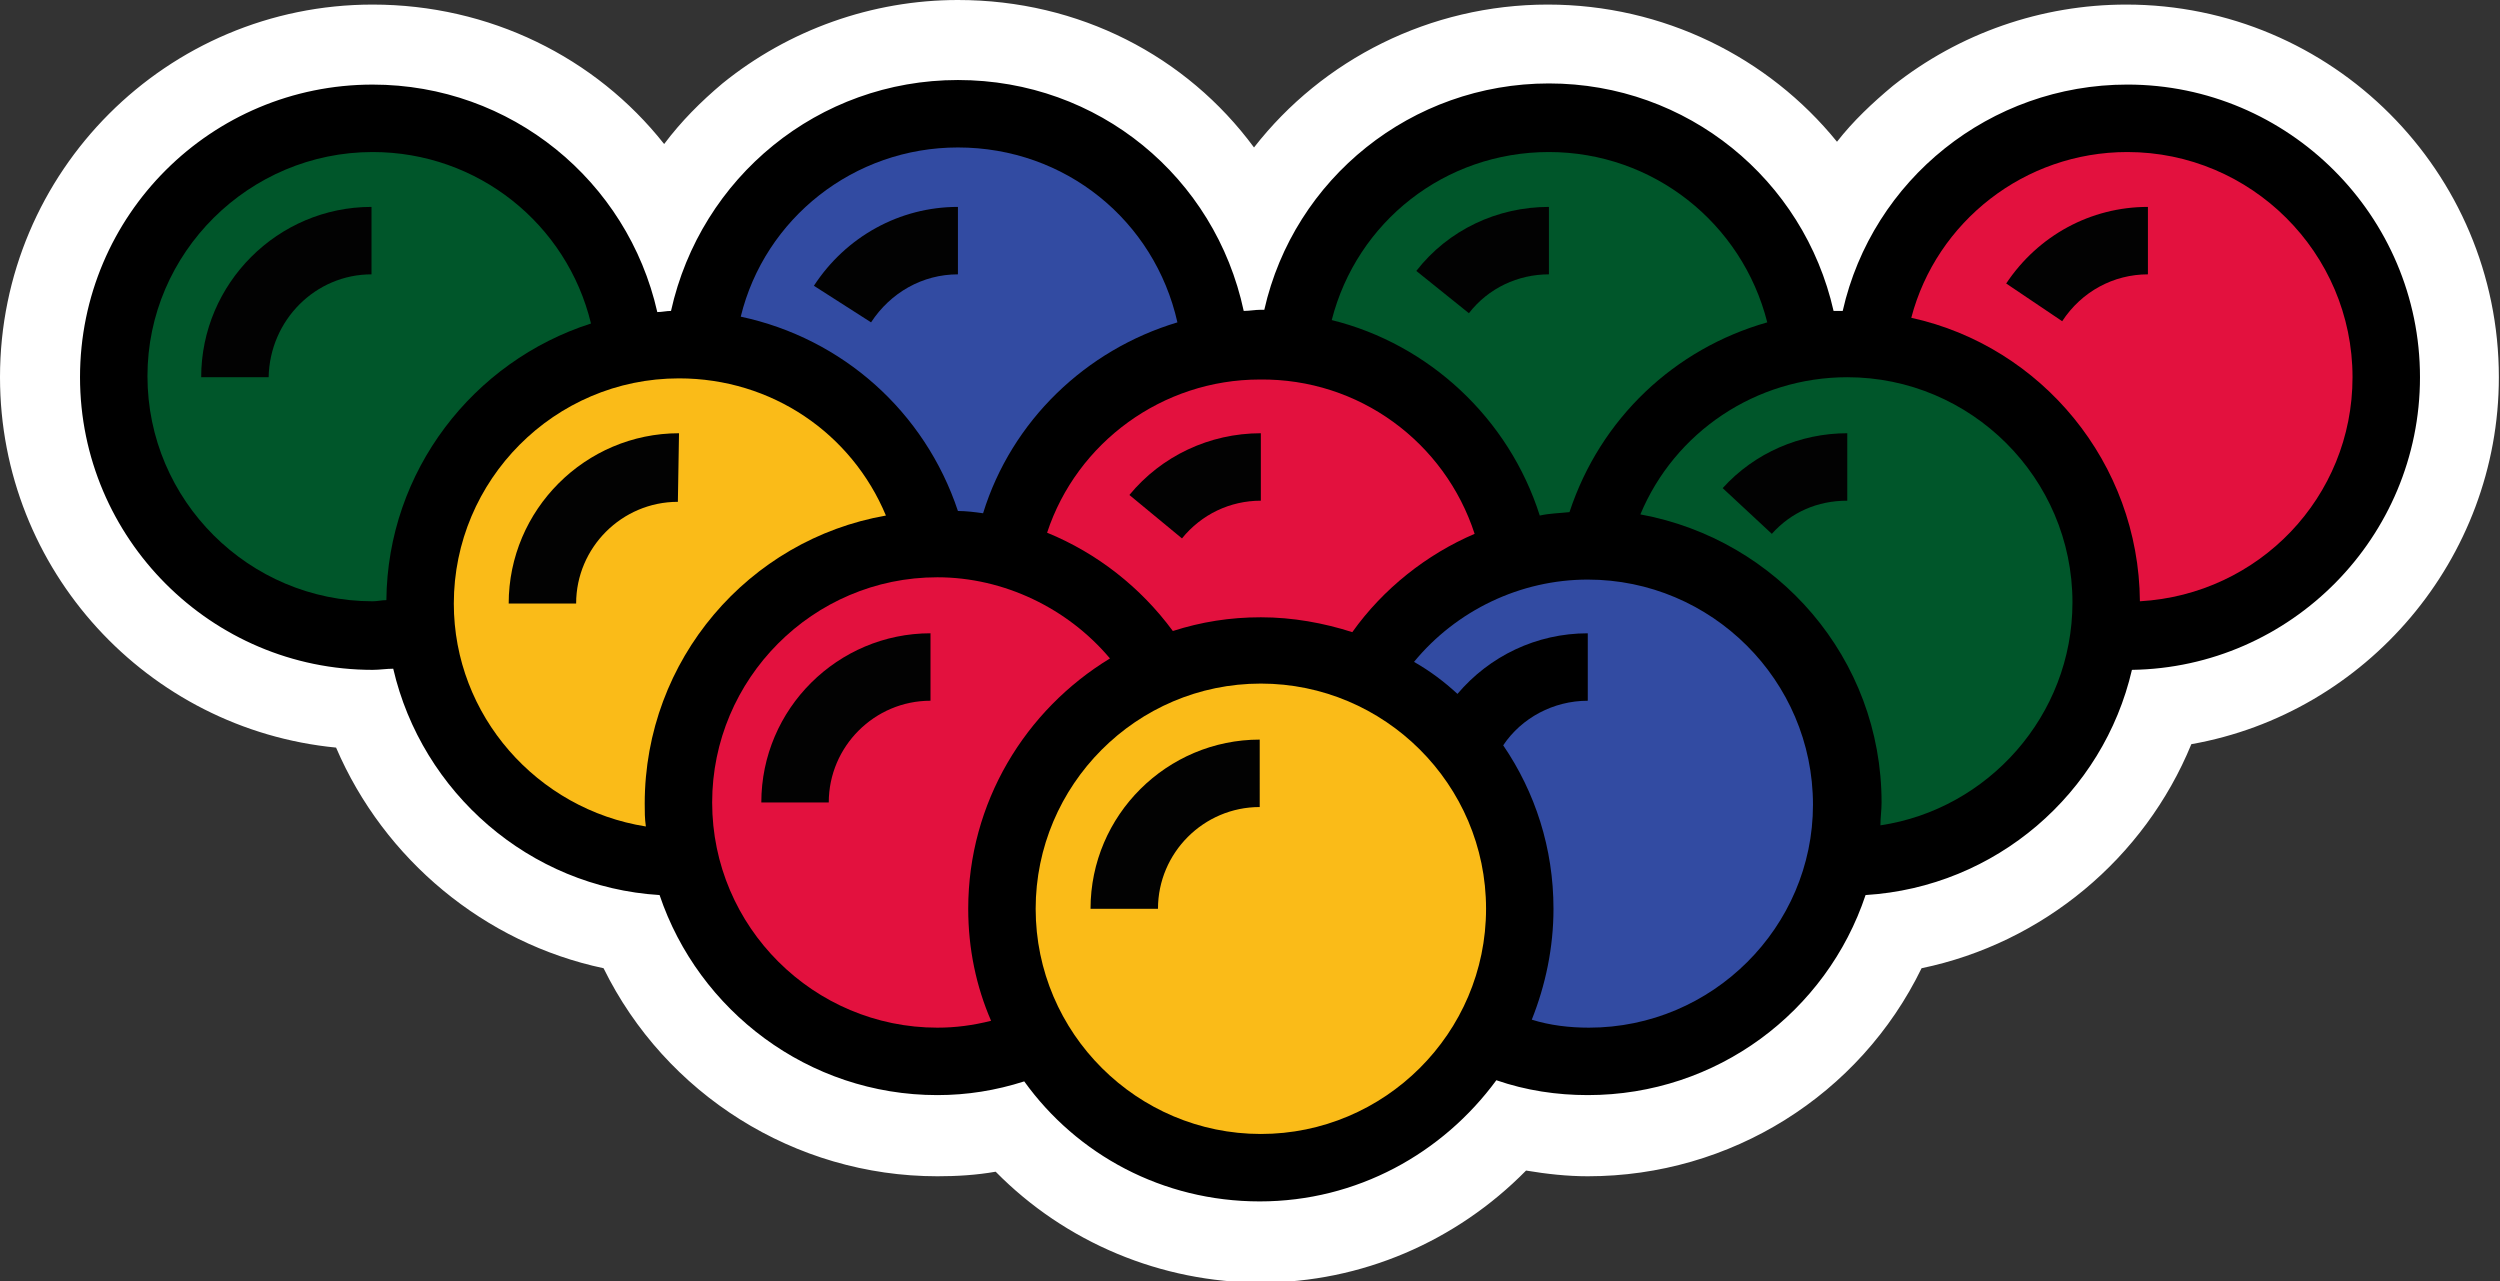 <svg version="1.1" id="图层_1" x="0px" y="0px" width="218.7px" height="112.1px" viewBox="0 0 218.7 112.1" enable-background="new 0 0 218.7 112.1" xml:space="preserve" xmlns="http://www.w3.org/2000/svg" xmlns:xlink="http://www.w3.org/1999/xlink" xmlns:xml="http://www.w3.org/XML/1998/namespace">
  <rect x="0" y="0" width="218.7" height="112.1" fill="#333333" stroke="none"/>
  <path d="M186.1,4.9c-10.866,0-20.7,6.421-25.292,15.916C156.226,11.263,146.384,4.8,135.5,4.8c-11.475,0-21.468,6.755-25.788,16.931
	C105.442,11.374,95.406,4.5,83.8,4.5c-11.396,0-21.278,6.627-25.675,16.671C53.579,11.362,43.766,4.9,32.6,4.9
	C17.105,4.9,4.5,17.506,4.5,33c0,15.466,12.559,28.054,28.014,28.1c3.26,10.475,12.497,18.214,23.383,19.544
	C60.143,91.271,70.432,98.3,82,98.3c2.269,0,4.549-0.285,6.689-0.83c5.388,6.373,13.306,10.13,21.511,10.13
	c8.434,0,16.226-3.709,21.636-10.236C134.302,98,136.583,98.3,138.9,98.3c11.533,0,21.822-7.029,26.098-17.655
	c10.944-1.333,20.227-9.119,23.443-19.638C202.809,59.817,214.2,47.633,214.2,33C214.2,17.506,201.594,4.9,186.1,4.9z"/>
  <path fill="#FFFFFF" d="M83.8,7c12.3,0,22.5,8.5,25,20.2c0.5,0,1-0.101,1.5-0.101c0.101,0,0.201,0,0.301,0
	c2.6-11.5,12.9-19.8,24.9-19.8c12.1,0,22.299,8.4,24.899,19.9c0.3,0,0.5,0,0.8,0c2.6-11.5,12.9-19.801,24.9-19.801
	c14.1,0,25.6,11.5,25.6,25.601c0,14-11.3,25.399-25.199,25.6c-2.5,10.8-11.9,19-23.301,19.7c-3.4,10.2-13,17.5-24.3,17.5
	c-2.7,0-5.399-0.4-8-1.3c-4.7,6.399-12.2,10.6-20.7,10.6c-8.5,0-16-4.1-20.6-10.5c-2.5,0.8-5,1.2-7.6,1.2
	c-11.3,0-20.9-7.4-24.3-17.5c-11.4-0.7-20.8-9-23.3-19.8c-0.6,0-1.2,0.1-1.8,0.1C18.5,58.6,7,47.1,7,33C7,18.8,18.5,7.4,32.6,7.4
	c12.1,0,22.3,8.4,24.9,19.9c0.4,0,0.8-0.1,1.2-0.1C61.3,15.5,71.6,7,83.8,7 M83.8,0C76.3,0,69,2.6,63.2,7.3
	c-1.9,1.6-3.6,3.3-5.1,5.3C52.1,5,42.8,0.4,32.6,0.4C14.6,0.4,0,15,0,33C0,49.9,12.9,63.8,29.4,65.4C33.6,75.2,42.4,82.5,52.8,84.7
	C58.2,95.7,69.5,102.9,82,102.9c1.7,0,3.4-0.1,5.1-0.399c6.1,6.2,14.5,9.7,23.199,9.7c8.801,0,17.101-3.601,23.201-9.801
	c1.799,0.301,3.6,0.5,5.399,0.5c12.5,0,23.8-7.1,29.2-18.199c10.6-2.2,19.5-9.601,23.6-19.601C207,62.4,218.6,48.9,218.6,33
	C218.6,15,204,0.4,186,0.4c-7.4,0-14.601,2.5-20.4,7.101c-1.801,1.5-3.5,3.1-4.9,4.899c-6-7.399-15.199-12-25.3-12
	c-10.3,0-19.7,4.801-25.7,12.5C103.8,4.9,94.4,0,83.8,0L83.8,0z" class="color c1"/>
  <g>
    <path fill="#FABB18" d="M39.7,52.8c0-10.8,8.8-19.7,19.7-19.7c8.1,0,15.1,4.8,18.1,12C65.5,47.2,56.4,57.7,56.4,70.3
		c0,0.7,0,1.3,0.1,2C47,70.8,39.7,62.6,39.7,52.8z" class="color c2"/>
    <path fill="#E3113E" d="M82,89.9c-10.8,0-19.7-8.8-19.7-19.699c0-10.801,8.8-19.7,19.7-19.7c5.8,0,11.4,2.7,15.1,7.1
		C89.7,62.1,84.7,70.2,84.7,79.5c0,3.5,0.7,6.8,2,9.8C85.1,89.7,83.6,89.9,82,89.9z" class="color c3"/>
    <path fill="#E3113E" d="M129,46.7c-4.201,1.8-8,4.8-10.701,8.6c-2.5-0.8-5.199-1.3-8-1.3c-2.699,0-5.199,0.399-7.699,1.2
		C99.8,51.4,96,48.4,91.6,46.6C94.2,38.7,101.7,33.2,110.2,33.2C118.9,33.1,126.4,38.7,129,46.7z" class="color c3"/>
    <path fill="#FABB18" d="M110.299,99.2C99.5,99.2,90.6,90.4,90.6,79.5c0-10.8,8.8-19.7,19.699-19.7C121.1,59.8,130,68.6,130,79.5
		C130,90.4,121.1,99.2,110.299,99.2z" class="color c2"/>
    <path fill="#324BA2" d="M139,89.9c-1.701,0-3.4-0.199-5-0.699c1.199-3,1.899-6.301,1.899-9.7c0-5.3-1.601-10.2-4.399-14.3
		c1.6-2.4,4.399-3.9,7.399-3.9v-5.9c-4.5,0-8.601,2-11.399,5.301c-1.201-1.101-2.4-2-3.801-2.801c3.7-4.5,9.301-7.199,15.2-7.199
		c10.8,0,19.7,8.8,19.7,19.699C158.6,81.1,149.799,89.9,139,89.9z" class="color c4"/>
    <path fill="#00562A" d="M164.5,72.2c0-0.7,0.1-1.301,0.1-2c0-12.601-9.1-23-21.1-25.2c3-7.2,10.1-12,18.1-12
		c10.8,0,19.699,8.8,19.699,19.7C181.299,62.6,173.9,70.8,164.5,72.2z" class="color c5"/>
    <path fill="#E3113E" d="M186.1,13.3c10.8,0,19.699,8.8,19.699,19.7c0,10.5-8.199,19-18.6,19.6c-0.1-12.1-8.6-22.3-20-24.8
		C169.4,19.4,177.1,13.3,186.1,13.3z" class="color c3"/>
    <path fill="#00562A" d="M135.5,13.3c9.1,0,16.899,6.2,19.1,14.9c-8.1,2.3-14.6,8.399-17.301,16.6c-0.899,0.1-1.699,0.1-2.6,0.3
		C132,36.6,125,30.1,116.5,28C118.7,19.4,126.4,13.3,135.5,13.3z" class="color c5"/>
    <path fill="#324BA2" d="M83.8,12.9c9.4,0,17.2,6.4,19.2,15.301C95,30.6,88.5,36.8,86,44.9c-0.7-0.1-1.5-0.199-2.2-0.199
		c-2.9-8.7-10.1-15.101-19-17C66.9,19.1,74.7,12.9,83.8,12.9z" class="color c4"/>
    <path fill="#00562A" d="M32.6,13.3c9.2,0,17,6.3,19.1,15c-10.3,3.3-17.8,12.9-17.9,24.2c-0.4,0-0.8,0.1-1.2,0.1
		c-10.8,0-19.7-8.8-19.7-19.7C12.9,22.1,21.8,13.3,32.6,13.3z" class="color c5"/>
  </g>
  <g>
    <path fill="#020202" d="M95.4,79.5h5.9c0-4.9,4-8.9,8.9-8.9V64.7C102.1,64.7,95.4,71.3,95.4,79.5z" class="color c6"/>
    <path fill="#020202" d="M66.6,70.2h5.9c0-4.9,4-8.9,8.9-8.9v-5.9C73.3,55.4,66.6,62,66.6,70.2z" class="color c6"/>
    <path fill="#020202" d="M59.4,37.9c-8.2,0-14.9,6.7-14.9,14.9h5.9c0-4.9,4-8.9,8.9-8.9L59.4,37.9L59.4,37.9z" class="color c6"/>
    <path fill="#020202" d="M32.5,24v-5.9c-8.2,0-14.9,6.7-14.9,14.9h5.9C23.6,28,27.6,24,32.5,24z" class="color c6"/>
    <path fill="#020202" d="M83.8,24v-5.9c-5.1,0-9.8,2.601-12.6,6.9l5,3.2C77.9,25.6,80.7,24,83.8,24z" class="color c6"/>
    <path fill="#020202" d="M135.5,24v-5.9c-4.5,0-8.801,2-11.601,5.601L128.5,27.4C130.2,25.2,132.799,24,135.5,24z" class="color c6"/>
    <path fill="#020202" d="M187.9,24v-5.9c-5,0-9.601,2.5-12.399,6.7l4.899,3.3C182.1,25.5,184.9,24,187.9,24z" class="color c6"/>
    <path fill="#020202" d="M110.299,43.8v-5.9c-4.5,0-8.699,2-11.5,5.4l4.6,3.8C105.1,45,107.6,43.8,110.299,43.8z" class="color c6"/>
    <path fill="#020202" d="M155,46.7c1.699-1.9,4-2.9,6.6-2.9v-5.9c-4.1,0-8.1,1.7-10.9,4.801L155,46.7z" class="color c6"/>
  </g>
</svg>